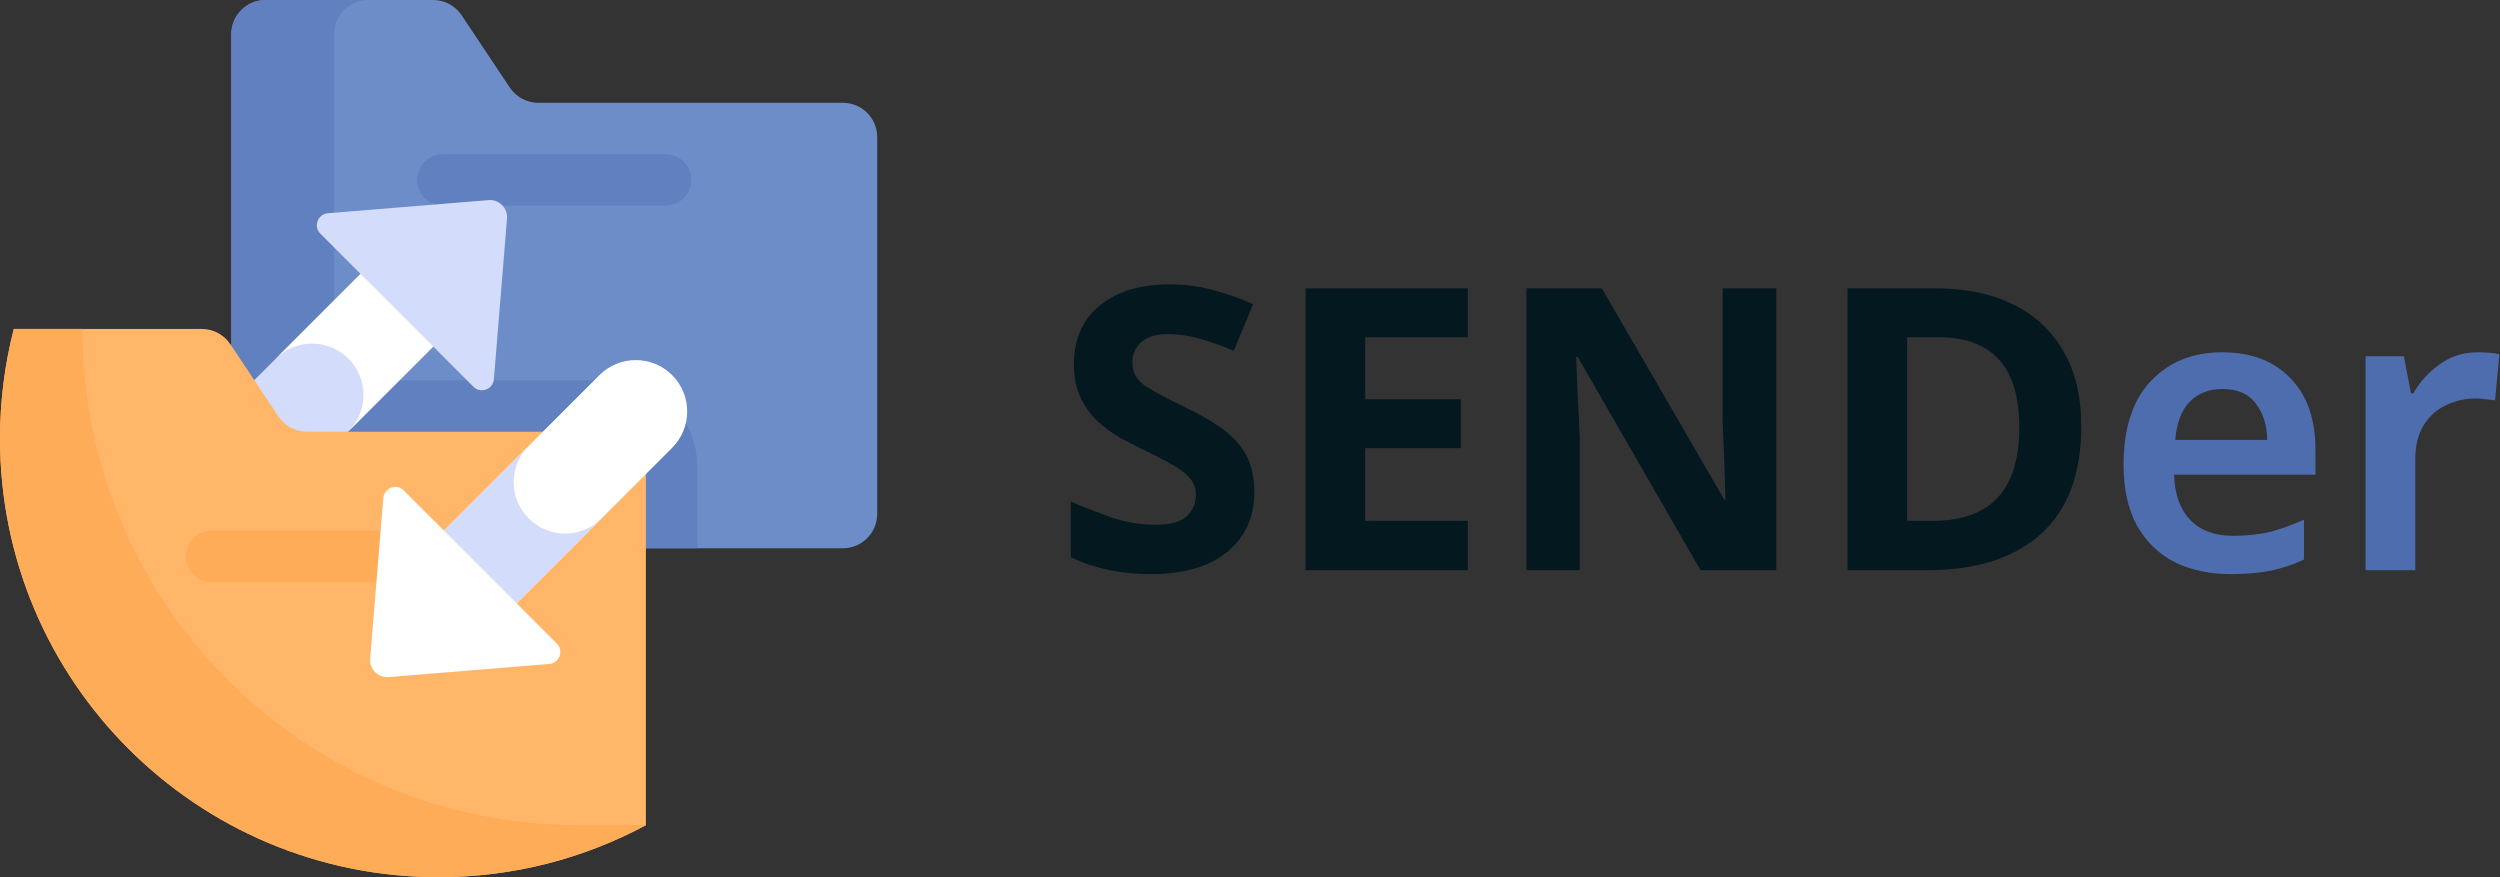<svg width="114" height="40" viewBox="0 0 114 40" fill="none" xmlns="http://www.w3.org/2000/svg">
<rect x="0" y="0" width="114" height="40" fill="#333333" stroke="none"/>
<path d="M57.198 22.436C57.198 23.576 56.784 24.488 55.956 25.172C55.14 25.844 53.976 26.18 52.464 26.18C51.108 26.18 49.896 25.922 48.828 25.406V22.868C49.44 23.132 50.07 23.378 50.718 23.606C51.378 23.822 52.032 23.93 52.68 23.93C53.352 23.93 53.826 23.804 54.102 23.552C54.39 23.288 54.534 22.958 54.534 22.562C54.534 22.238 54.42 21.962 54.192 21.734C53.976 21.506 53.682 21.296 53.31 21.104C52.938 20.9 52.512 20.684 52.032 20.456C51.732 20.312 51.408 20.144 51.06 19.952C50.712 19.748 50.376 19.502 50.052 19.214C49.74 18.914 49.482 18.554 49.278 18.134C49.074 17.714 48.972 17.21 48.972 16.622C48.972 15.47 49.362 14.576 50.142 13.94C50.922 13.292 51.984 12.968 53.328 12.968C54 12.968 54.636 13.046 55.236 13.202C55.848 13.358 56.484 13.58 57.144 13.868L56.262 15.992C55.674 15.752 55.146 15.566 54.678 15.434C54.21 15.302 53.73 15.236 53.238 15.236C52.722 15.236 52.326 15.356 52.05 15.596C51.774 15.836 51.636 16.148 51.636 16.532C51.636 16.988 51.84 17.348 52.248 17.612C52.656 17.876 53.262 18.2 54.066 18.584C54.726 18.896 55.284 19.22 55.74 19.556C56.208 19.892 56.568 20.288 56.82 20.744C57.072 21.2 57.198 21.764 57.198 22.436ZM66.932 26H59.534V13.148H66.932V15.38H62.252V18.206H66.608V20.438H62.252V23.75H66.932V26ZM81 26H77.544L71.946 16.28H71.874C71.898 16.892 71.922 17.504 71.946 18.116C71.982 18.728 72.012 19.34 72.036 19.952V26H69.606V13.148H73.044L78.624 22.778H78.678C78.666 22.178 78.648 21.584 78.624 20.996C78.6 20.408 78.576 19.82 78.552 19.232V13.148H81V26ZM94.905 19.448C94.905 21.62 94.287 23.258 93.051 24.362C91.827 25.454 90.105 26 87.885 26H84.249V13.148H88.281C89.625 13.148 90.789 13.388 91.773 13.868C92.769 14.348 93.537 15.056 94.077 15.992C94.629 16.916 94.905 18.068 94.905 19.448ZM92.079 19.52C92.079 18.092 91.767 17.048 91.143 16.388C90.519 15.716 89.613 15.38 88.425 15.38H86.967V23.75H88.137C90.765 23.75 92.079 22.34 92.079 19.52Z" fill="#041820"/>
<path d="M101.335 16.064C102.643 16.064 103.675 16.454 104.431 17.234C105.199 18.014 105.583 19.1 105.583 20.492V21.644H99.139C99.163 22.532 99.409 23.222 99.877 23.714C100.345 24.194 100.993 24.434 101.821 24.434C102.445 24.434 103.009 24.374 103.513 24.254C104.017 24.122 104.533 23.936 105.061 23.696V25.514C104.581 25.742 104.083 25.91 103.567 26.018C103.051 26.126 102.433 26.18 101.713 26.18C100.765 26.18 99.919 26 99.175 25.64C98.443 25.268 97.867 24.71 97.447 23.966C97.039 23.222 96.835 22.298 96.835 21.194C96.835 19.526 97.249 18.254 98.077 17.378C98.905 16.502 99.991 16.064 101.335 16.064ZM101.335 17.738C100.723 17.738 100.225 17.936 99.841 18.332C99.469 18.716 99.253 19.292 99.193 20.06H103.387C103.375 19.388 103.201 18.836 102.865 18.404C102.541 17.96 102.031 17.738 101.335 17.738ZM112.982 16.064C113.138 16.064 113.306 16.07 113.486 16.082C113.678 16.094 113.84 16.118 113.972 16.154L113.774 18.26C113.654 18.236 113.51 18.218 113.342 18.206C113.174 18.182 113.024 18.17 112.892 18.17C112.412 18.17 111.962 18.272 111.542 18.476C111.122 18.668 110.78 18.974 110.516 19.394C110.264 19.802 110.138 20.318 110.138 20.942V26H107.87V16.244H109.616L109.94 17.936H110.048C110.336 17.42 110.732 16.982 111.236 16.622C111.74 16.25 112.322 16.064 112.982 16.064Z" fill="#4D6DAE"/>
<path d="M23.247 3.992L21.05 0.696C20.76 0.261 20.272 0 19.75 0H12.109C11.246 0 10.547 0.7 10.547 1.562V23.438C10.547 24.3 11.246 25 12.109 25H38.438C39.3 25 40 24.3 40 23.438V6.25C40 5.387 39.3 4.688 38.438 4.688H24.547C24.025 4.688 23.537 4.426 23.247 3.992Z" fill="#6D8DC9"/>
<path d="M30.352 9.375H20.195C19.548 9.375 19.023 8.85 19.023 8.203C19.023 7.556 19.548 7.031 20.195 7.031H30.352C30.999 7.031 31.523 7.556 31.523 8.203C31.523 8.85 30.999 9.375 30.352 9.375Z" fill="#6180C0"/>
<path d="M27.891 17.344H15.234V1.562C15.234 0.7 15.934 0 16.797 0H12.109C11.246 0 10.547 0.7 10.547 1.562V23.438C10.547 24.3 11.246 25 12.109 25H31.797V21.25C31.797 19.096 30.044 17.344 27.891 17.344Z" fill="#6180C0"/>
<path d="M20.861 14.698L17.547 11.384L9.351 19.58C8.436 20.495 8.436 21.979 9.351 22.894C10.266 23.809 11.75 23.809 12.665 22.894L20.861 14.698Z" fill="#D3DCFB"/>
<path d="M17.547 11.384L12.575 16.356C13.49 15.441 14.974 15.441 15.889 16.356C16.805 17.271 16.805 18.755 15.889 19.67L20.861 14.698L17.547 11.384Z" fill="white"/>
<path d="M22.278 9.125L14.951 9.724C14.487 9.762 14.28 10.327 14.609 10.656L21.589 17.636C21.919 17.965 22.483 17.758 22.521 17.294L23.12 9.967C23.16 9.486 22.759 9.085 22.278 9.125V9.125Z" fill="#D3DCFB"/>
<path d="M27.891 19.688H14C13.478 19.688 12.99 19.426 12.7 18.992L10.503 15.696C10.213 15.261 9.725 15 9.203 15H0.63C0.219 16.598 0 18.273 0 20C0 31.046 8.954 40 20 40C23.419 40 26.638 39.141 29.453 37.628V21.25C29.453 20.387 28.754 19.688 27.891 19.688Z" fill="#FFB668"/>
<path d="M3.755 15H0.63C0.219 16.598 0 18.273 0 20C0 31.046 8.954 40 20 40C23.419 40 26.638 39.141 29.453 37.628H26.383C13.886 37.628 3.755 27.497 3.755 15V15Z" fill="#FEAC58"/>
<path d="M19.805 26.541H9.648C9.001 26.541 8.477 26.016 8.477 25.369C8.477 24.721 9.001 24.197 9.648 24.197H19.805C20.452 24.197 20.977 24.721 20.977 25.369C20.977 26.016 20.452 26.541 19.805 26.541Z" fill="#FEAC58"/>
<path d="M19.139 25.302L22.453 28.616L30.649 20.42C31.564 19.505 31.564 18.021 30.649 17.106C29.734 16.191 28.25 16.191 27.334 17.106L19.139 25.302Z" fill="white"/>
<path d="M22.453 28.616L27.425 23.644C26.51 24.56 25.026 24.56 24.111 23.644C23.195 22.729 23.195 21.245 24.111 20.33L19.139 25.302L22.453 28.616Z" fill="#D3DCFB"/>
<path d="M17.722 30.875L25.049 30.276C25.513 30.238 25.72 29.673 25.391 29.344L18.411 22.364C18.081 22.035 17.517 22.242 17.479 22.706L16.88 30.033C16.84 30.514 17.241 30.915 17.722 30.875V30.875Z" fill="white"/>
</svg>
